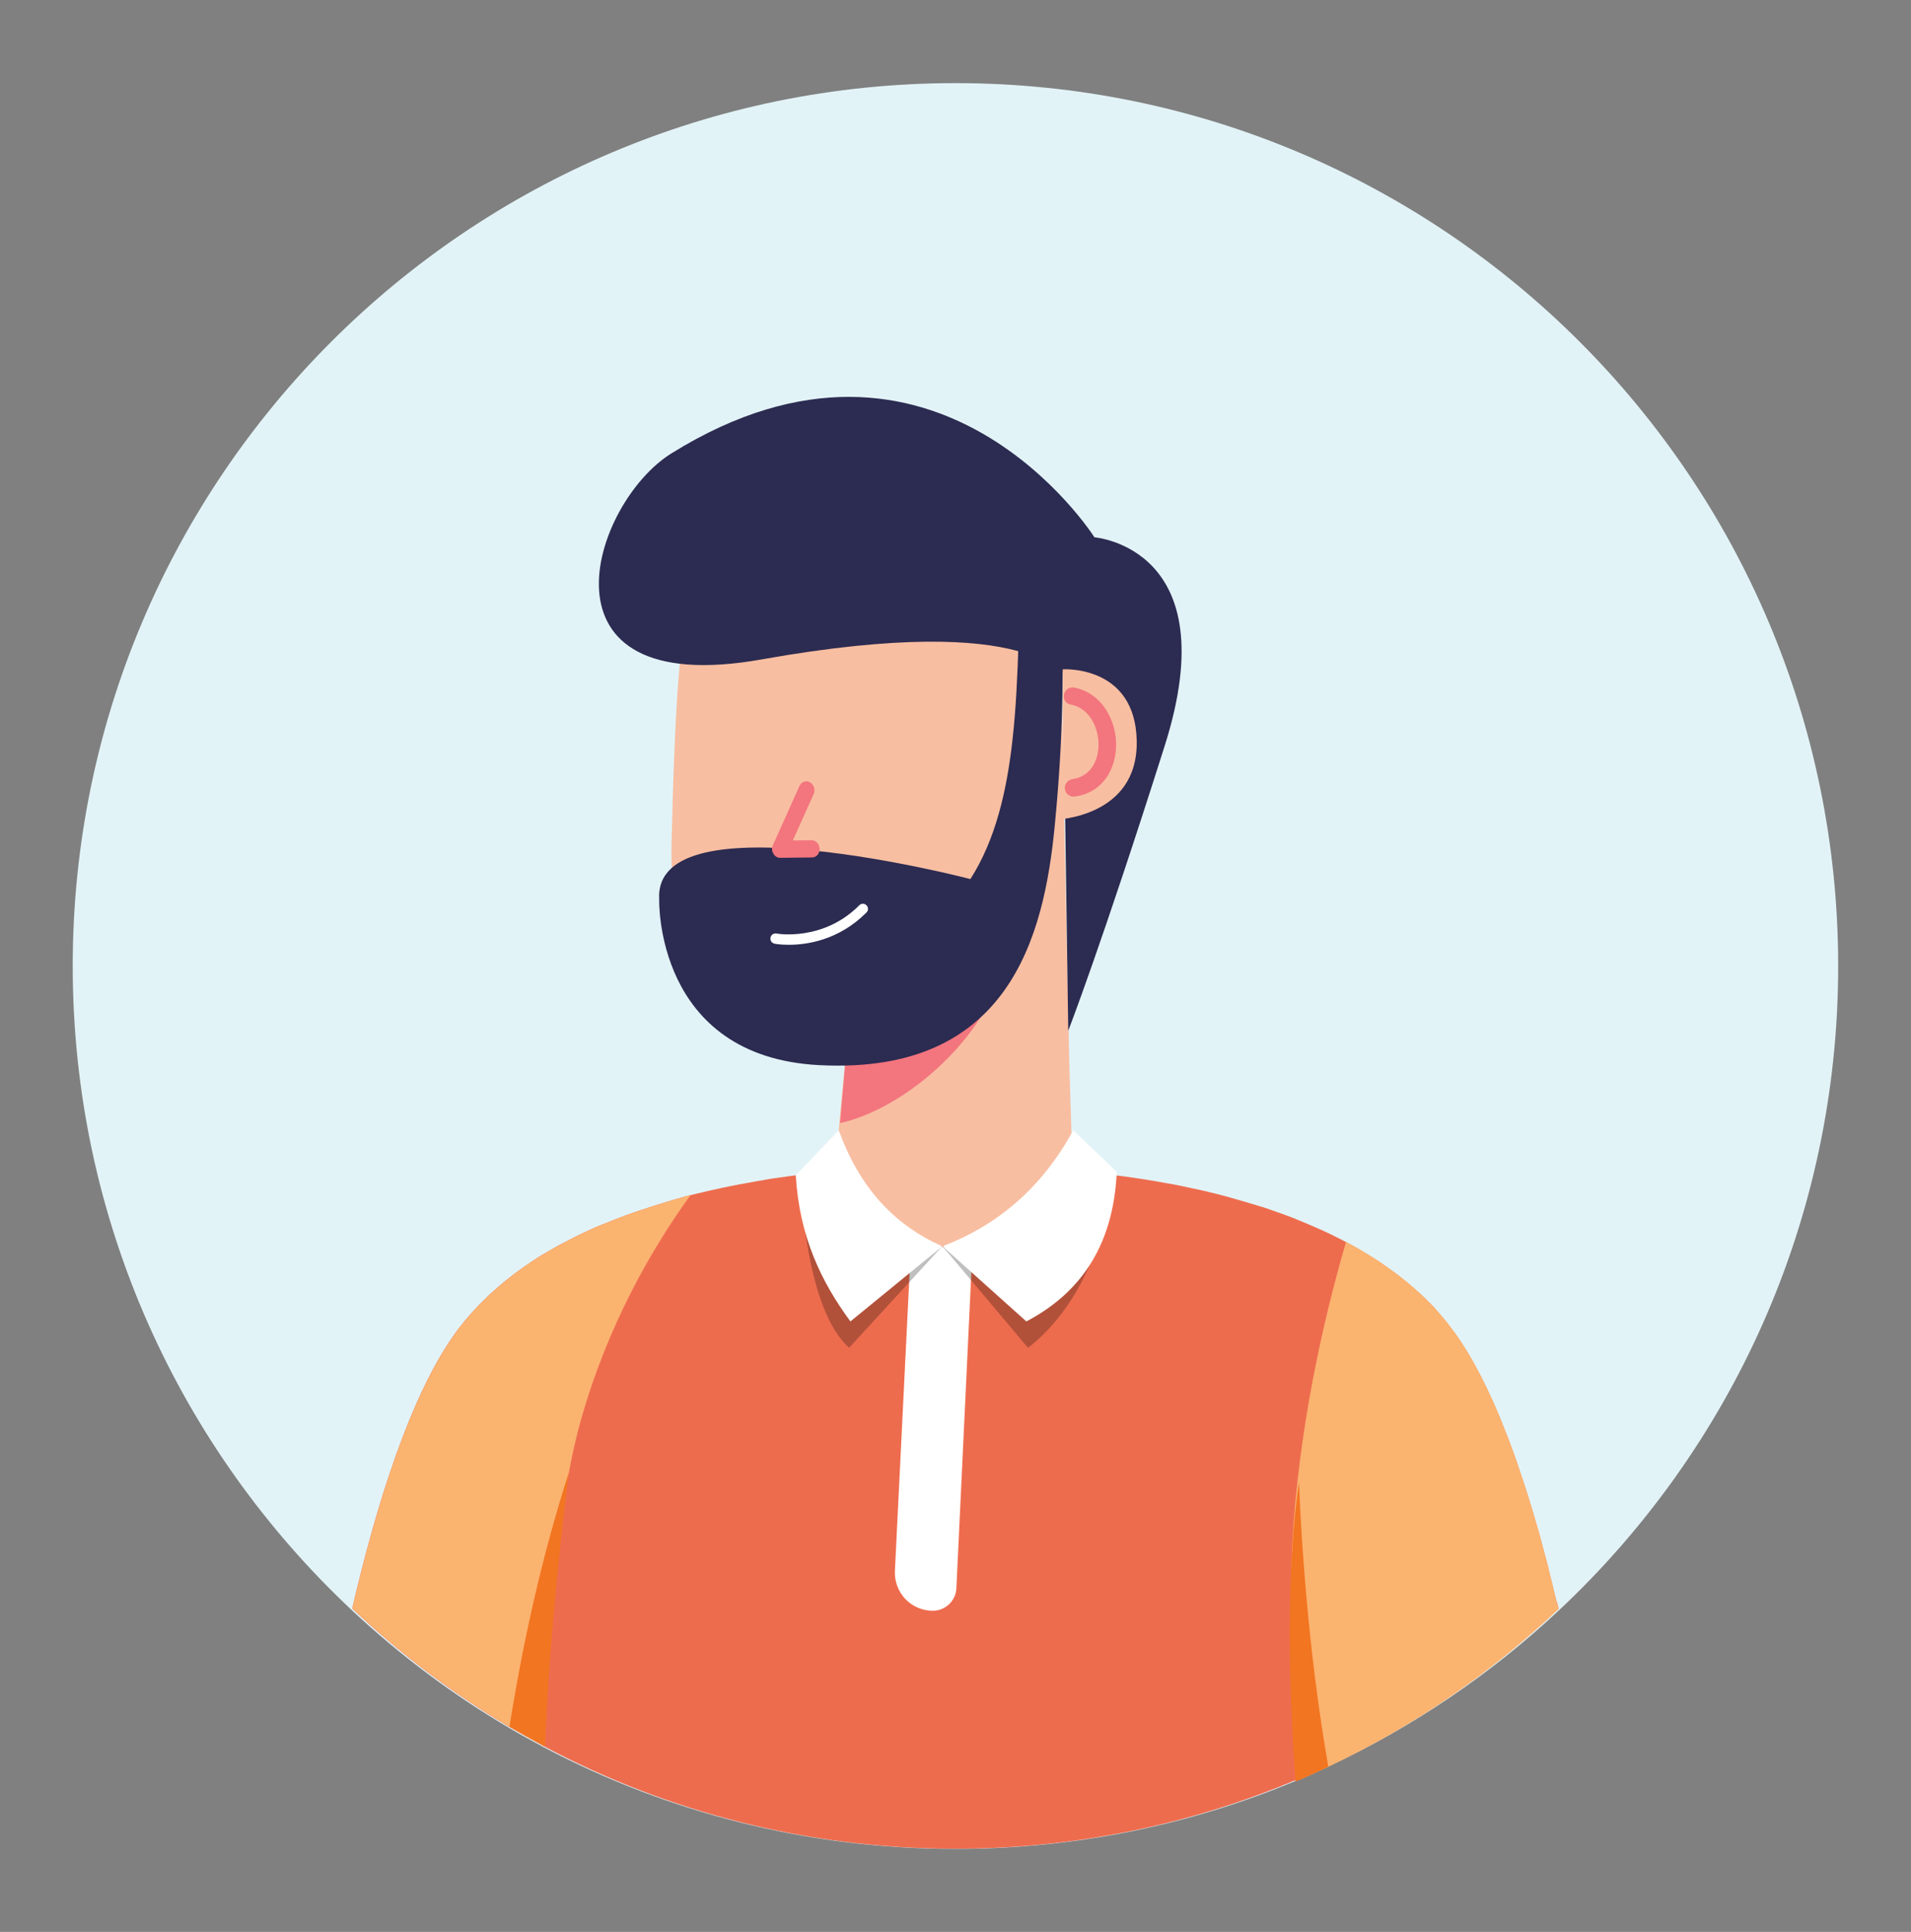 <?xml version="1.0" encoding="utf-8"?>
<!-- Generator: Adobe Illustrator 26.3.1, SVG Export Plug-In . SVG Version: 6.00 Build 0)  -->
<svg version="1.1" id="Layer_1" xmlns="http://www.w3.org/2000/svg" xmlns:xlink="http://www.w3.org/1999/xlink" x="0px" y="0px"
	 viewBox="0 0 82.82 83.71" style="enable-background:new 0 0 82.82 83.71;" xml:space="preserve">
<rect x="0" y="0" width="82.82" height="83.71" fill="#808080" stroke="none"/>
<style type="text/css">
	.st0{fill-rule:evenodd;clip-rule:evenodd;fill:#E2F3F7;}
	.st1{fill-rule:evenodd;clip-rule:evenodd;fill:#EE6C4E;}
	.st2{fill-rule:evenodd;clip-rule:evenodd;fill:#FBB370;}
	.st3{fill-rule:evenodd;clip-rule:evenodd;fill:#F27521;}
	.st4{fill-rule:evenodd;clip-rule:evenodd;fill:#FFFFFF;}
	.st5{opacity:0.25;fill-rule:evenodd;clip-rule:evenodd;fill:#010101;}
	.st6{fill-rule:evenodd;clip-rule:evenodd;fill:#F8BEA1;}
	.st7{fill-rule:evenodd;clip-rule:evenodd;fill:#2C2B51;}
	.st8{fill-rule:evenodd;clip-rule:evenodd;fill:#F3757E;}
	.st9{fill:#FFFFFF;}
</style>
<g transform="matrix(0.8,0,0,0.8,-1996.72,-1325.99)">
	<path class="st0" d="M2595.48,1709.81c0,13.77-5.82,26.19-15.14,34.91c-3.66,3.43-7.87,6.29-12.47,8.44
		c-0.5,0.23-1.01,0.46-1.52,0.68l-0.27,0.11c-5.67,2.37-11.89,3.68-18.42,3.68c-8.03,0-15.6-1.98-22.25-5.48
		c-0.04-0.02-0.09-0.04-0.13-0.07c-0.6-0.32-1.2-0.65-1.79-1c-3.07-1.8-5.92-3.94-8.5-6.35c-9.32-8.72-15.15-21.14-15.15-34.92
		c0-26.41,21.41-47.82,47.82-47.82C2574.07,1661.99,2595.48,1683.4,2595.48,1709.81z"/>
	<g>
		<path class="st1" d="M2580.33,1744.61c-3.66,3.46-7.87,6.34-12.47,8.51c-0.5,0.24-1.01,0.46-1.52,0.68l-0.27,0.11
			c-5.67,2.39-11.89,3.71-18.42,3.71c-8.03,0-15.6-2-22.25-5.53c-0.04-0.02-0.09-0.04-0.13-0.07c-0.6-0.32-1.2-0.66-1.79-1
			c-3.07-1.82-5.92-3.97-8.5-6.41c1.32-5.69,3.14-11.45,5.5-14.8c0.18-0.26,0.38-0.51,0.58-0.76c0.1-0.12,0.2-0.24,0.31-0.36
			c0.06-0.07,0.12-0.13,0.18-0.2c0.19-0.21,0.39-0.42,0.6-0.62c0.08-0.08,0.16-0.16,0.25-0.24c0.1-0.1,0.21-0.19,0.32-0.29
			c0.1-0.09,0.2-0.18,0.31-0.27c0.43-0.36,0.88-0.71,1.35-1.03c0.1-0.07,0.19-0.13,0.29-0.2c0.12-0.08,0.24-0.15,0.35-0.23
			c0.11-0.07,0.22-0.14,0.33-0.2c0.02-0.01,0.04-0.03,0.07-0.04c0.13-0.08,0.25-0.15,0.38-0.22c0.01,0,0.01-0.01,0.02-0.01
			c0.07-0.04,0.15-0.09,0.22-0.13c0.1-0.06,0.2-0.11,0.3-0.16c0.13-0.07,0.27-0.14,0.4-0.21c0.4-0.21,0.81-0.4,1.22-0.59
			c0.12-0.06,0.25-0.11,0.37-0.16c0.02-0.01,0.04-0.02,0.06-0.02c0.11-0.05,0.21-0.09,0.32-0.13c0.26-0.11,0.52-0.21,0.78-0.31
			c0.12-0.04,0.23-0.09,0.35-0.13c0.14-0.05,0.28-0.1,0.42-0.15c0.02-0.01,0.04-0.02,0.07-0.02c0.13-0.05,0.26-0.09,0.39-0.13
			c0.17-0.06,0.34-0.11,0.51-0.17c0.12-0.04,0.23-0.07,0.34-0.11c0.01-0.01,0.03-0.01,0.04-0.01c0.14-0.04,0.28-0.08,0.42-0.13
			c0.14-0.04,0.29-0.08,0.43-0.13c0.14-0.04,0.29-0.08,0.43-0.12c0.14-0.04,0.28-0.08,0.43-0.11h0c0.14-0.04,0.27-0.07,0.41-0.1
			c0.4-0.1,0.8-0.19,1.19-0.27c0.01,0,0.01,0,0.02-0.01c0.25-0.05,0.5-0.1,0.74-0.15c0.2-0.04,0.4-0.08,0.59-0.11
			c0.17-0.03,0.33-0.06,0.49-0.09c0.02,0,0.03-0.01,0.05-0.01c0.1-0.02,0.2-0.03,0.3-0.05c0.07-0.01,0.15-0.02,0.22-0.04
			c0.06-0.01,0.11-0.02,0.17-0.03c0.1-0.02,0.21-0.03,0.31-0.05c0.08-0.01,0.15-0.02,0.22-0.03c0.22-0.03,0.44-0.06,0.64-0.09
			c0.06-0.01,0.11-0.01,0.17-0.02c0.05-0.01,0.11-0.02,0.16-0.02c0.01,0,0.01,0,0.02,0c0.09-0.01,0.18-0.02,0.27-0.03
			c0.15-0.02,0.29-0.03,0.42-0.05c0.08-0.01,0.15-0.01,0.22-0.02h0c0.04,0,0.07-0.01,0.11-0.01c0.03,0,0.07-0.01,0.1-0.01
			c0.13-0.01,0.26-0.02,0.37-0.03c0.09-0.01,0.16-0.01,0.24-0.02c0.18-0.01,0.31-0.02,0.41-0.03c0.1-0.01,0.15-0.01,0.15-0.01h12.69
			c0,0,0,0,0,0c0.01,0,0.06,0,0.13,0.01c0.02,0,0.05,0,0.08,0.01c0.09,0,0.21,0.01,0.35,0.02h0c0.15,0.01,0.32,0.02,0.51,0.04
			c0.04,0,0.07,0.01,0.11,0.01c0.01,0,0.03,0,0.04,0c0.05,0.01,0.11,0.01,0.16,0.01c0.05,0.01,0.11,0.01,0.17,0.02
			c0.07,0.01,0.15,0.02,0.22,0.02c0.08,0.01,0.17,0.02,0.25,0.03c0.04,0,0.09,0.01,0.13,0.02c0.07,0.01,0.14,0.01,0.21,0.02
			c0.32,0.04,0.67,0.08,1.03,0.14c0.13,0.02,0.27,0.04,0.41,0.06c0.39,0.06,0.8,0.13,1.23,0.21c0.18,0.03,0.37,0.07,0.56,0.1
			c0.14,0.03,0.29,0.06,0.44,0.09c0.09,0.02,0.18,0.04,0.27,0.06c0.29,0.06,0.58,0.12,0.88,0.19c0.07,0.02,0.14,0.03,0.2,0.05
			c0.35,0.08,0.7,0.17,1.06,0.27c0.1,0.03,0.21,0.06,0.31,0.09c0.21,0.06,0.42,0.12,0.63,0.18c0.1,0.03,0.2,0.06,0.29,0.09
			c0.02,0.01,0.04,0.01,0.05,0.01c0.1,0.03,0.2,0.06,0.29,0.09c0.11,0.03,0.22,0.07,0.33,0.1c0.14,0.04,0.27,0.09,0.41,0.14
			c0.08,0.03,0.15,0.05,0.23,0.08c0.11,0.04,0.22,0.08,0.32,0.11c0.22,0.08,0.43,0.16,0.64,0.24c0.1,0.04,0.2,0.08,0.29,0.12
			c0.45,0.18,0.89,0.37,1.33,0.57c0.31,0.14,0.62,0.29,0.93,0.45c0.1,0.05,0.21,0.11,0.31,0.16c0.15,0.08,0.29,0.16,0.44,0.24
			c0.14,0.08,0.29,0.16,0.43,0.25c0.29,0.17,0.57,0.34,0.84,0.52c0.14,0.09,0.28,0.18,0.41,0.28c0.11,0.08,0.22,0.16,0.34,0.24
			c0.23,0.16,0.45,0.33,0.67,0.51c0.09,0.07,0.18,0.14,0.27,0.22c0.19,0.16,0.38,0.32,0.57,0.49c0.05,0.04,0.1,0.09,0.15,0.14
			c0.08,0.07,0.15,0.14,0.23,0.22c0.04,0.04,0.08,0.07,0.11,0.11c0.2,0.19,0.38,0.39,0.56,0.6c0.04,0.04,0.07,0.08,0.1,0.12
			c0.1,0.11,0.19,0.22,0.28,0.33c0.09,0.11,0.18,0.22,0.26,0.33c0.04,0.05,0.07,0.09,0.1,0.14c0.08,0.1,0.16,0.21,0.24,0.32
			c0.32,0.46,0.63,0.96,0.93,1.49c0.04,0.08,0.09,0.16,0.13,0.24c0.04,0.08,0.08,0.15,0.12,0.23c0.04,0.08,0.09,0.16,0.13,0.24
			c0.23,0.44,0.45,0.91,0.67,1.4c0.04,0.09,0.08,0.18,0.12,0.27c0.18,0.41,0.35,0.83,0.52,1.26c0.06,0.14,0.11,0.29,0.17,0.43
			c0.07,0.19,0.15,0.39,0.22,0.59c0.07,0.19,0.14,0.39,0.21,0.58c0.14,0.41,0.28,0.83,0.42,1.25c0.05,0.15,0.1,0.31,0.15,0.46
			c0.17,0.52,0.32,1.05,0.48,1.58c0.05,0.17,0.1,0.35,0.15,0.52c0.08,0.26,0.15,0.53,0.22,0.8c0.07,0.26,0.14,0.52,0.21,0.78
			c0.05,0.18,0.09,0.36,0.14,0.54c0,0.02,0.01,0.04,0.01,0.06c0.05,0.2,0.1,0.4,0.15,0.6c0.03,0.11,0.06,0.22,0.08,0.33
			c0.05,0.22,0.11,0.44,0.16,0.66C2580.26,1744.3,2580.3,1744.45,2580.33,1744.61z"/>
		<path class="st2" d="M2580.33,1744.64c-3.66,3.47-7.87,6.37-12.47,8.54c-0.5,0.24-1.01,0.47-1.52,0.69
			c-0.15-2.2-0.3-4.62-0.44-7.24c-0.09-1.78-0.08-3.56,0-5.31c0-0.02,0-0.04,0-0.06c0.33-6.35,1.69-12.3,2.92-16.51
			c0.15,0.08,0.29,0.16,0.44,0.24c0.14,0.08,0.29,0.16,0.43,0.25c0.29,0.17,0.57,0.34,0.84,0.52c0.14,0.09,0.28,0.18,0.41,0.28
			c0.11,0.08,0.22,0.16,0.34,0.24c0.23,0.16,0.45,0.33,0.67,0.51c0.09,0.07,0.18,0.14,0.27,0.22c0.19,0.16,0.38,0.33,0.57,0.5
			c0.05,0.05,0.1,0.09,0.15,0.14c0.08,0.07,0.15,0.14,0.23,0.22c0.04,0.04,0.08,0.08,0.11,0.11c0.2,0.19,0.38,0.39,0.56,0.6
			c0.04,0.04,0.07,0.08,0.1,0.12c0.1,0.11,0.19,0.22,0.28,0.33c0.09,0.11,0.18,0.22,0.26,0.33c0.04,0.05,0.07,0.09,0.1,0.14
			c0.08,0.11,0.16,0.21,0.24,0.32c0.32,0.46,0.63,0.96,0.93,1.5c0.04,0.08,0.09,0.16,0.13,0.24c0.04,0.08,0.08,0.15,0.12,0.23
			c0.04,0.08,0.09,0.16,0.13,0.24c0.23,0.45,0.45,0.91,0.67,1.4c0.04,0.09,0.08,0.18,0.12,0.27c0.18,0.41,0.35,0.83,0.52,1.27
			c0.06,0.14,0.11,0.29,0.17,0.43c0.07,0.2,0.15,0.39,0.22,0.59c0.07,0.19,0.14,0.39,0.21,0.58c0.14,0.41,0.28,0.83,0.42,1.25
			c0.05,0.15,0.1,0.31,0.15,0.46c0.17,0.52,0.32,1.05,0.48,1.58c0.05,0.17,0.1,0.35,0.15,0.52c0.08,0.27,0.15,0.53,0.22,0.8
			c0.07,0.26,0.14,0.52,0.21,0.79c0.05,0.18,0.09,0.36,0.14,0.54c0,0.02,0.01,0.04,0.01,0.06c0.05,0.2,0.1,0.4,0.15,0.6
			c0.03,0.11,0.06,0.22,0.08,0.33c0.05,0.22,0.11,0.45,0.16,0.67C2580.26,1744.33,2580.3,1744.49,2580.33,1744.64z"/>
		<path class="st2" d="M2533.32,1722.2c-2.12,2.93-4.51,7.07-5.96,12.24c-0.25,0.89-0.48,1.9-0.68,3.01
			c-0.75,4.07-1.2,9.39-1.4,14.56c-0.6-0.32-1.2-0.66-1.79-1c-3.07-1.82-5.92-3.97-8.5-6.41c1.32-5.69,3.14-11.45,5.5-14.79
			c0.18-0.26,0.38-0.51,0.58-0.76c0.1-0.12,0.2-0.24,0.31-0.36c0.06-0.07,0.12-0.13,0.18-0.2c0.19-0.21,0.39-0.42,0.6-0.62
			c0.08-0.08,0.16-0.16,0.25-0.24c0.1-0.1,0.21-0.19,0.32-0.29c0.1-0.09,0.2-0.18,0.31-0.27c0.43-0.36,0.88-0.71,1.35-1.03
			c0.1-0.07,0.19-0.13,0.29-0.2c0.12-0.08,0.24-0.15,0.35-0.23c0.11-0.07,0.22-0.14,0.33-0.2c0.02-0.02,0.04-0.03,0.07-0.04
			c0.13-0.08,0.25-0.15,0.38-0.22c0.01,0,0.01-0.01,0.02-0.01c0.07-0.04,0.15-0.09,0.22-0.13c0.1-0.06,0.2-0.11,0.3-0.16
			c0.13-0.07,0.27-0.14,0.4-0.21c0.4-0.21,0.81-0.4,1.22-0.59c0.12-0.06,0.25-0.11,0.37-0.16c0.02-0.01,0.04-0.02,0.06-0.02
			c0.11-0.05,0.21-0.09,0.32-0.13c0.26-0.11,0.52-0.21,0.78-0.31c0.12-0.04,0.23-0.09,0.35-0.13c0.14-0.05,0.28-0.1,0.42-0.15
			c0.02-0.01,0.04-0.02,0.07-0.02c0.13-0.05,0.26-0.09,0.39-0.13c0.17-0.06,0.34-0.11,0.51-0.17c0.12-0.04,0.23-0.07,0.34-0.11
			c0.01-0.01,0.03-0.01,0.04-0.01c0.14-0.04,0.28-0.08,0.42-0.13c0.14-0.04,0.29-0.08,0.43-0.13c0.14-0.04,0.29-0.08,0.43-0.12
			C2533.04,1722.28,2533.18,1722.24,2533.32,1722.2z"/>
		<path class="st3" d="M2526.71,1737.26c-0.01,0.07-0.02,0.13-0.02,0.2c-0.64,5.16-1.07,10.02-1.27,14.62
			c-0.04-0.02-0.09-0.04-0.13-0.07c-0.6-0.32-1.2-0.66-1.79-1C2524.24,1746.38,2525.25,1741.82,2526.71,1737.26z"/>
		<path class="st4" d="M2545.19,1726.15c0,0-0.57,11.53-0.81,16.42c-0.03,0.56,0.18,1.11,0.56,1.52c0.39,0.41,0.93,0.64,1.49,0.64
			l0,0c0.69,0,1.25-0.54,1.28-1.22c0.2-4.16,0.83-17.5,0.83-17.5l-1.62-1.01L2545.19,1726.15z"/>
		<path class="st5" d="M2541.85,1720.1c1.25,2.67,2.54,3.43,5.1,4.88l-5.05,5.51c-1.8-1.62-2.45-5.77-2.65-9.1L2541.85,1720.1z"/>
		<path class="st5" d="M2553.83,1720.1c-1.25,2.67-3.82,4.61-6.88,4.88l4.64,5.51c2.03-1.53,4-4.72,4.2-8.05L2553.83,1720.1z"/>
		<path class="st6" d="M2553.27,1688.7l0.56,26.51l0.2,6.35c0,0-0.87,3.78-7.26,3.41c-5.03-0.29-5.75-2.5-5.58-4.6
			c0.16-1.96,0.62-6.75,0.62-6.75s-9.81,1.74-9.53-10.44c0.28-12.18,0.81-11.42,0.81-11.42l14.44-6.55L2553.27,1688.7z"/>
		<path class="st4" d="M2541.34,1718.71c1.05,2.91,2.85,5.07,5.61,6.28l-4.98,4.07c-1.57-2.13-2.77-4.59-2.96-7.92L2541.34,1718.71z
			"/>
		<path class="st4" d="M2554.04,1718.71c-1.73,3.17-4.15,5.16-7.08,6.28l4.54,4.07c2.76-1.45,4.71-3.91,4.9-8.1L2554.04,1718.71z"/>
		<path class="st7" d="M2553.49,1693.88c-0.15,0.52-1.2-3.37-16.31-0.68c-12.66,2.26-9.24-8.47-4.9-11.16
			c14.37-8.93,22.91,4.55,22.91,4.55s7.21,0.55,3.81,11.28c-3.4,10.73-5.23,15.45-5.23,15.45L2553.49,1693.88z"/>
		<path class="st8" d="M2541.82,1713.6c3-0.22,5.42-0.73,7.45-1.43c-1.58,2.78-4.84,5.46-7.86,6.15L2541.82,1713.6z"/>
		<path class="st7" d="M2548.47,1705.1c0,0-17.18-4.49-16.86,1.09c0,0-0.26,8.54,8.69,8.99c10.27,0.52,12.16-6.97,12.74-12.98
			c0.59-6.01,0.39-9.87,0.39-9.87l-2.35-0.13c-0.06,1.77-0.13,3.63-0.34,5.45C2550.43,1700.37,2549.82,1702.99,2548.47,1705.1z"/>
		<g>
			<path class="st9" d="M2538.64,1708.66c-0.45,0-0.75-0.05-0.78-0.06c-0.15-0.03-0.25-0.17-0.22-0.33
				c0.03-0.15,0.18-0.25,0.33-0.22c0.03,0.01,2.53,0.44,4.48-1.53c0.11-0.11,0.28-0.11,0.39,0c0.11,0.11,0.11,0.28,0,0.39
				C2541.35,1708.41,2539.62,1708.66,2538.64,1708.66z"/>
		</g>
		<path class="st8" d="M2539.21,1700.06l-1.44,3.21c-0.07,0.15-0.06,0.32,0.03,0.46c0.08,0.14,0.22,0.22,0.37,0.22l1.72-0.02
			c0.24,0,0.42-0.21,0.41-0.47c-0.01-0.26-0.2-0.47-0.44-0.46l-1.01,0.01l1.13-2.52c0.1-0.23,0.01-0.51-0.2-0.63
			C2539.56,1699.74,2539.31,1699.83,2539.21,1700.06z"/>
		<path class="st6" d="M2553.47,1693.74c0,0,3.92-0.26,4.01,3.86c0.09,4.17-4.39,4.28-4.39,4.28l0.38-3.43V1693.74z"/>
		<path class="st8" d="M2553.91,1695.65c0.96,0.18,1.46,1.14,1.5,2.07c0.03,0.91-0.39,1.82-1.42,1.97c-0.26,0.04-0.44,0.28-0.4,0.54
			c0.04,0.26,0.28,0.44,0.54,0.4c1.56-0.22,2.28-1.57,2.23-2.94c-0.05-1.35-0.87-2.7-2.27-2.96c-0.26-0.05-0.5,0.12-0.55,0.38
			C2553.48,1695.36,2553.65,1695.61,2553.91,1695.65z"/>
		<path class="st3" d="M2566.34,1753.87c0.51-0.22,1.02-0.45,1.52-0.69c-0.9-5.12-1.4-10.7-1.59-15.4
			c-0.16,1.08-0.28,2.25-0.36,3.48c0,0.02,0,0.04,0,0.06c-0.25,3.79-0.15,8.18,0.17,12.67L2566.34,1753.87z"/>
	</g>
</g>
</svg>
